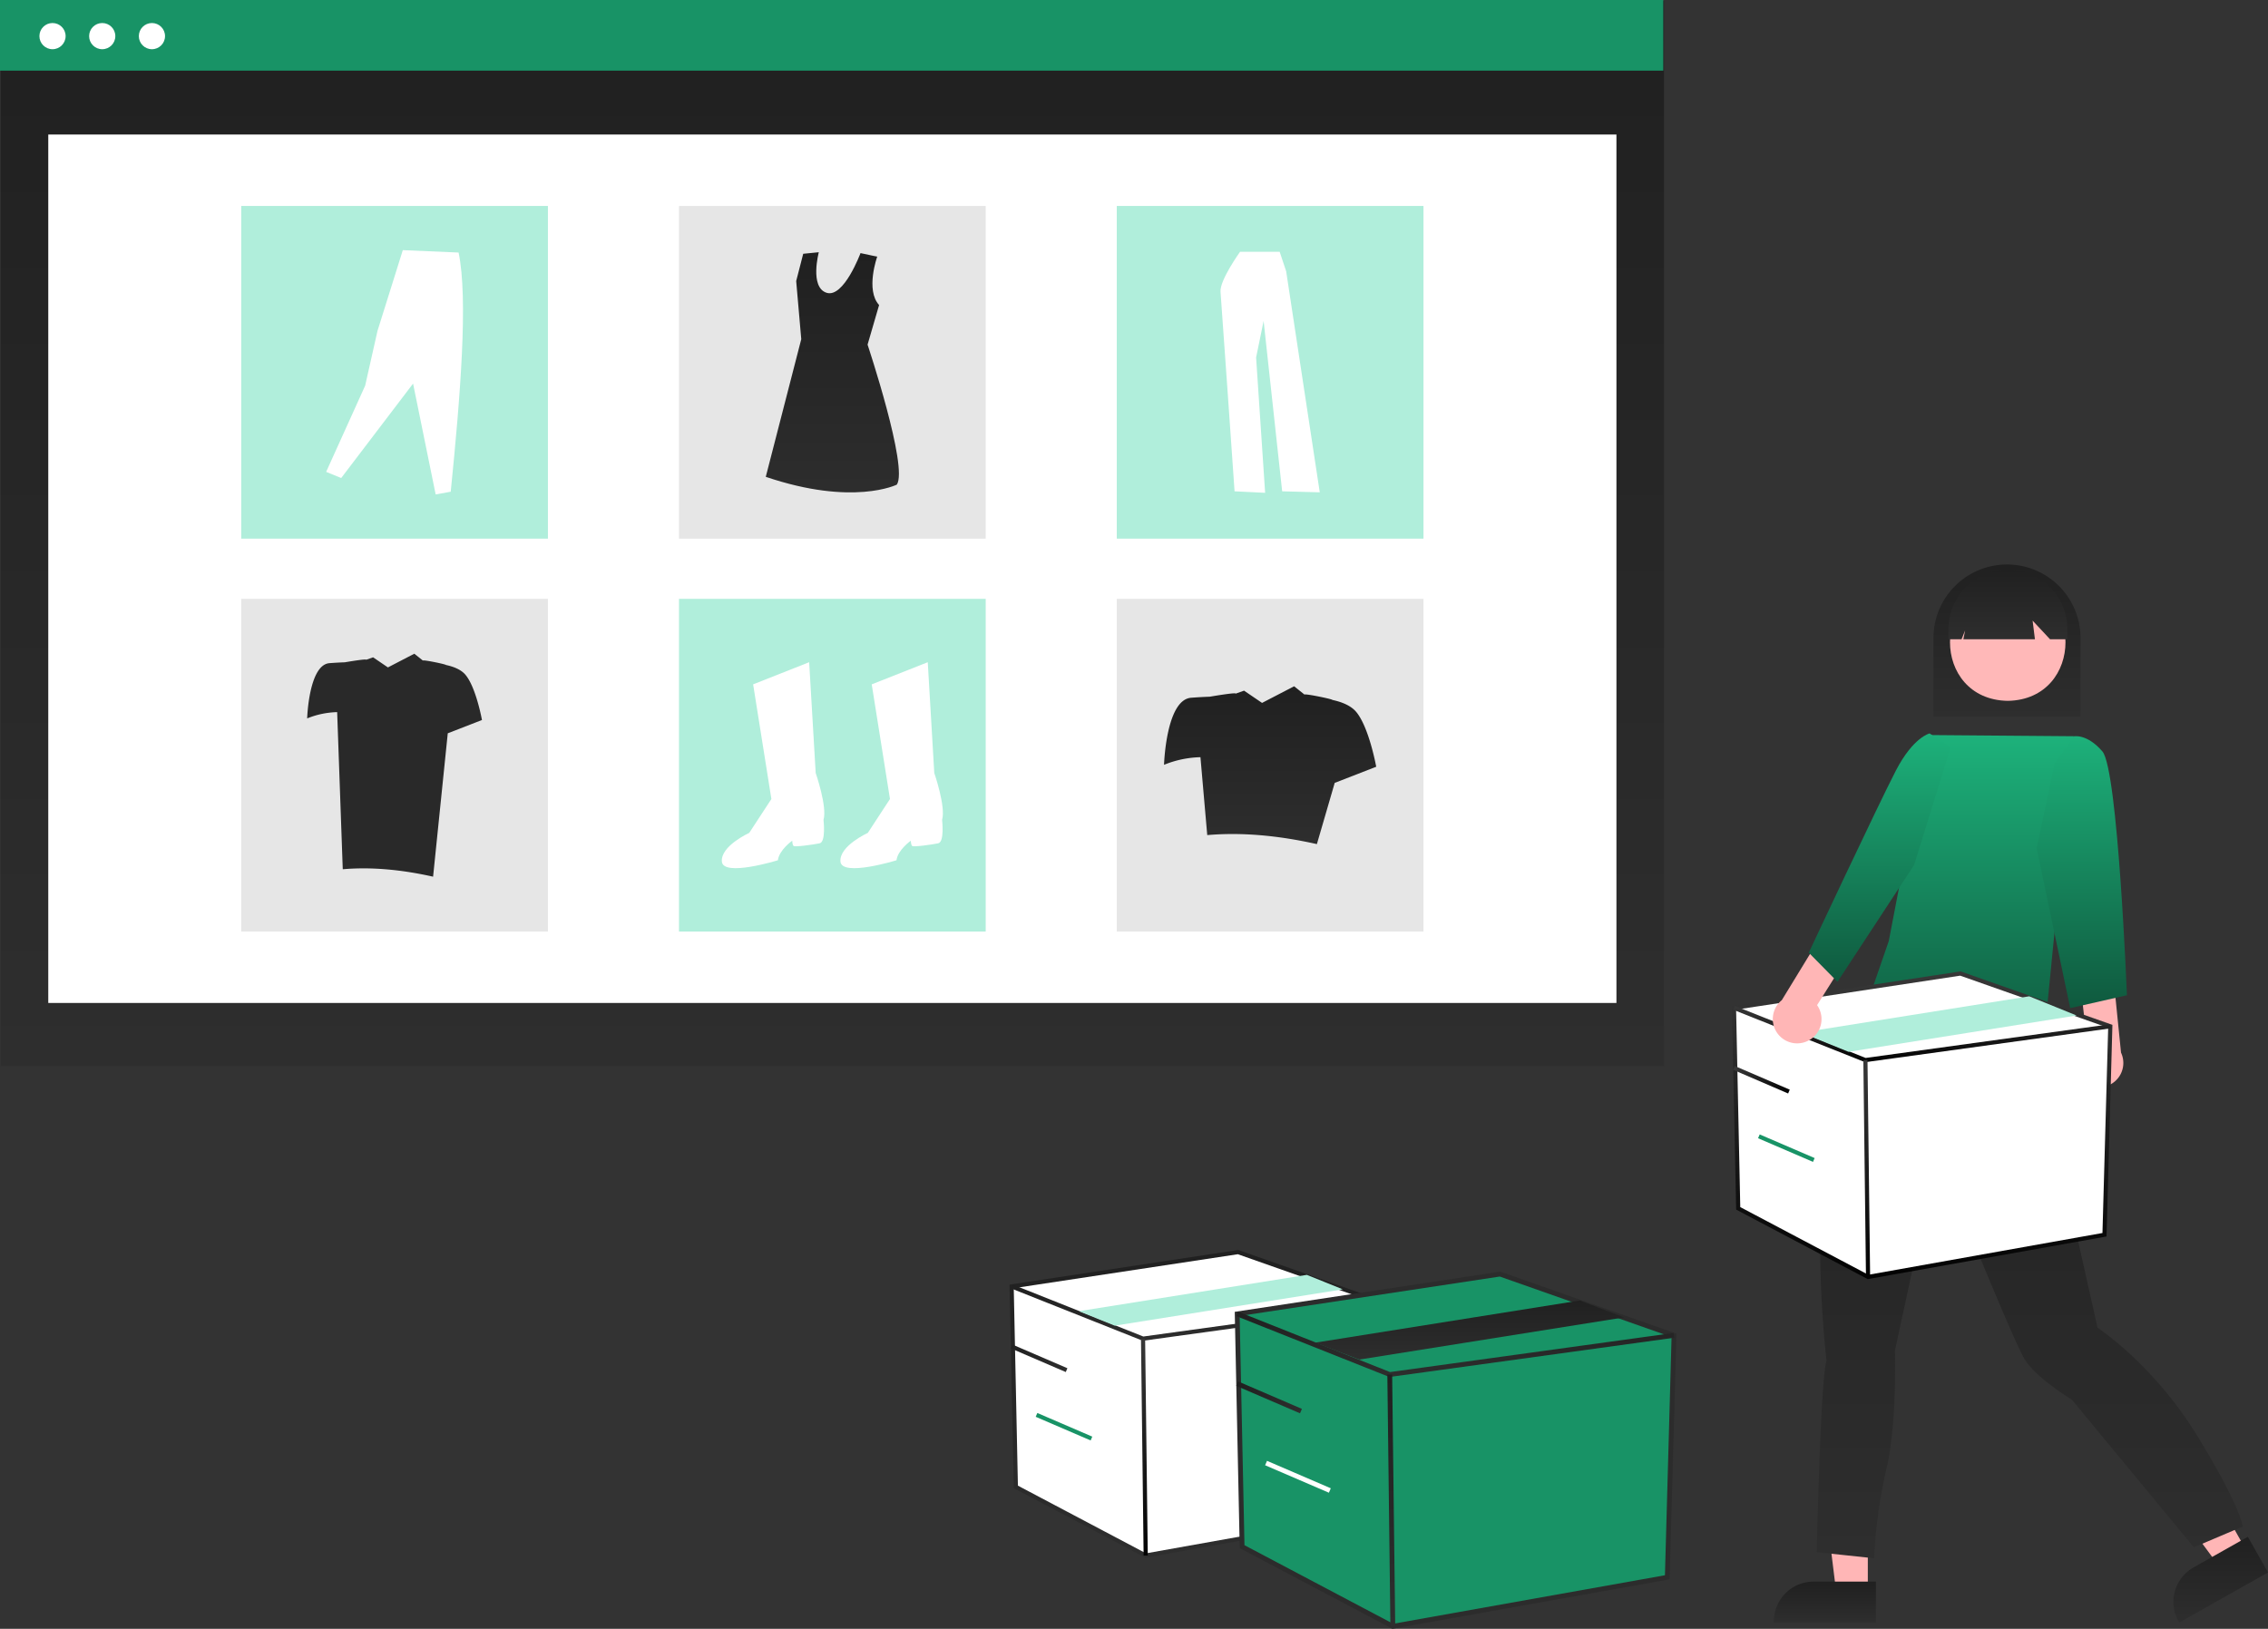 <svg id="ecommerce" xmlns="http://www.w3.org/2000/svg" xmlns:xlink="http://www.w3.org/1999/xlink" width="879.124" height="631.484" viewBox="0 0 879.124 631.484">
  <rect x="0" y="0" width="879.124" height="631.484" fill="#333333" stroke="none"/>
  <defs>
    <linearGradient id="linear-gradient" x1="0.5" x2="0.5" y2="1" gradientUnits="objectBoundingBox">
      <stop offset="0" stop-color="#202020"/>
      <stop offset="1" stop-color="#2e2e2e"/>
    </linearGradient>
    <linearGradient id="linear-gradient-9" x1="0.5" x2="0.5" y2="1" gradientUnits="objectBoundingBox">
      <stop offset="0" stop-color="#1db27b"/>
      <stop offset="1" stop-color="#0f593e"/>
    </linearGradient>
    <linearGradient id="linear-gradient-11" x1="0.5" x2="0.5" y2="1" gradientUnits="objectBoundingBox">
      <stop offset="0" stop-color="#383838"/>
      <stop offset="1" stop-color="#020202"/>
    </linearGradient>
  </defs>
  <path id="Rectangle_338" data-name="Rectangle 338" d="M0,0H644.725V412.91H0Z" transform="translate(0.275 0.365)" fill="url(#linear-gradient)"/>
  <rect id="Rectangle_339" data-name="Rectangle 339" width="607.853" height="336.693" transform="translate(18.711 52.154)" fill="#fff"/>
  <rect id="Rectangle_340" data-name="Rectangle 340" width="644.725" height="27.39" fill="#189366"/>
  <circle id="Ellipse_513" data-name="Ellipse 513" cx="5.077" cy="5.077" r="5.077" transform="translate(15.278 8.927)" fill="#fff"/>
  <circle id="Ellipse_514" data-name="Ellipse 514" cx="5.077" cy="5.077" r="5.077" transform="translate(34.547 8.927)" fill="#fff"/>
  <circle id="Ellipse_515" data-name="Ellipse 515" cx="5.077" cy="5.077" r="5.077" transform="translate(53.816 8.927)" fill="#fff"/>
  <rect id="Rectangle_341" data-name="Rectangle 341" width="118.887" height="128.982" transform="translate(93.5 79.848)" fill="#b0eedb"/>
  <rect id="Rectangle_342" data-name="Rectangle 342" width="118.887" height="128.982" transform="translate(263.193 79.848)" fill="#e6e6e6"/>
  <rect id="Rectangle_343" data-name="Rectangle 343" width="118.887" height="128.982" transform="translate(432.885 79.848)" fill="#b0eedb"/>
  <rect id="Rectangle_344" data-name="Rectangle 344" width="118.887" height="128.982" transform="translate(93.5 232.176)" fill="#e6e6e6"/>
  <rect id="Rectangle_345" data-name="Rectangle 345" width="118.887" height="128.982" transform="translate(263.193 232.176)" fill="#b0eedb"/>
  <rect id="Rectangle_346" data-name="Rectangle 346" width="118.887" height="128.982" transform="translate(432.885 232.176)" fill="#e6e6e6"/>
  <path id="Path_2643" data-name="Path 2643" d="M452.366,399.583l21.722-8.588,2.526,42.939s4.546,13.134,3.031,18.186c0,0,1.01,8.588-1.516,9.093s-9.6,1.516-10.1,1.01-.505-2.021-.505-2.021-5.052,3.536-5.557,7.577c0,0-21.217,6.567-21.722.505s10.608-11.114,10.608-11.114l8.588-13.134Z" transform="translate(-160.437 -134.258)" fill="#fff"/>
  <path id="Path_2644" data-name="Path 2644" d="M498.337,399.583l21.719-8.588,2.526,42.939s4.546,13.134,3.031,18.186c0,0,1.01,8.588-1.516,9.093s-9.6,1.516-10.1,1.01-.505-2.021-.505-2.021-5.052,3.536-5.557,7.577c0,0-21.217,6.567-21.722.505s10.608-11.114,10.608-11.114l8.588-13.134Z" transform="translate(-160.437 -134.258)" fill="#fff"/>
  <path id="Path_2645" data-name="Path 2645" d="M500.46,233.768s-4.625,12.924.734,18.752l-4.468,15.353S512.6,315.5,508.065,322.147c0,0-16.932,8.466-50.8-3.024l13.757-53.367-1.965-22.526,2.721-10.583,6.047-.6s-3.628,13.606,3.024,15.723,13.141-15.383,13.141-15.383Z" transform="translate(-160.437 -134.258)" fill="url(#linear-gradient)"/>
  <path id="Path_2646" data-name="Path 2646" d="M286.858,317.2l5.837,2.388,27.858-36.613,8.755,42.98,5.837-1.061c3.744-37.055,6.8-74.85,3.051-92.726l-21.623-.929-9.816,31.311-4.776,21.225Z" transform="translate(-160.437 -134.258)" fill="#fff"/>
  <path id="Path_2647" data-name="Path 2647" d="M641.115,231.87s-7.966,11.074-7.577,15.543,5.44,77.327,5.44,77.327l11.852.583-3.5-52.458,2.914-14.183,7.189,66.058,14.572.389-13.017-85.681-2.526-7.577Z" transform="translate(-160.437 -134.258)" fill="#fff"/>
  <path id="Path_2648" data-name="Path 2648" d="M686.138,410.276c-2.115-2.538-5.751-3.91-9.242-4.652.1-.317-10.618-2.532-10.8-2.076l-4.041-3.219-12.417,6.447-6.977-4.75-3.241,1.15c.132-.572-10.061,1.194-10.061,1.194-1.947.07-4.434.192-7.218.406-9.749.75-10.5,26-10.5,26a39.85,39.85,0,0,1,14.113-2.955l2.635,30.2c13.553-1.162,27.767.19,42.5,3.5l6.909-23.74,16.089-6.257S691.138,416.275,686.138,410.276Z" transform="translate(-160.437 -134.258)" fill="url(#linear-gradient)"/>
  <path id="Path_2649" data-name="Path 2649" d="M340.879,395.895c-1.743-2.091-4.738-3.222-7.615-3.833.086-.262-8.749-2.086-8.9-1.71l-3.33-2.652-10.229,5.312-5.749-3.913-2.67.948c.109-.471-8.29.983-8.29.983-1.6.058-3.654.158-5.947.335-8.033.618-8.651,21.421-8.651,21.421a32.837,32.837,0,0,1,11.629-2.435l2.171,60.914c11.167-.958,22.879.157,35.015,2.884L334,418.559l13.257-5.155S345,400.84,340.879,395.895Z" transform="translate(-160.437 -134.258)" fill="#292929"/>
  <path id="Path_2682" data-name="Path 2682" d="M909.888,412.109h57v-30.5a28.5,28.5,0,0,0-57,0Z" transform="translate(-160.437 -134.258)" fill="url(#linear-gradient)"/>
  <path id="Path_2683" data-name="Path 2683" d="M884.443,751.453H872.184l-5.833-47.292h18.094Z" transform="translate(-160.437 -134.258)" fill="#ffb6b6"/>
  <path id="Path_2684" data-name="Path 2684" d="M887.57,747.45H863.425a15.387,15.387,0,0,0-15.386,15.384v.5H887.57Z" transform="translate(-160.437 -134.258)" fill="url(#linear-gradient)"/>
  <path id="Path_2685" data-name="Path 2685" d="M1031,735.092l-10.676,6.027L992,702.808l15.757-8.9Z" transform="translate(-160.437 -134.258)" fill="#ffb6b6"/>
  <path id="Path_2686" data-name="Path 2686" d="M1031.75,730.069l-21.025,11.866h0a15.387,15.387,0,0,0-5.834,20.963l.246.435,34.424-19.433Z" transform="translate(-160.437 -134.258)" fill="url(#linear-gradient)"/>
  <path id="Path_2687" data-name="Path 2687" d="M952.643,538.782l.946,4.73s2.838,2.838,1.419,4.257-.946,8.042-.946,8.042c.794,12.076,16.573,79.936,19.4,93.189,0,0,21.76,14.191,38.789,42.1s17.5,35.005,17.5,35.005l-18.918,8.043-47.3-57.238s-13.245-8.042-17.976-15.137-34.064-80.418-34.064-80.418l-16.56,76.633s.946,27.909-3.311,45.885a192.52,192.52,0,0,0-4.73,34.532l-22.233-2.365s1.419-67.172,3.784-74.268c0,0-9.934-81.836,9.934-114.476l16.012-42.687,15.682-6.036Z" transform="translate(-160.437 -134.258)" fill="url(#linear-gradient)"/>
  <path id="Path_2688" data-name="Path 2688" d="M938.682,360.565c-29.847.51-29.842,44.907,0,45.412C968.527,405.467,968.523,361.07,938.682,360.565Z" transform="translate(-160.437 -134.258)" fill="#ffb8b8"/>
  <path id="Path_2689" data-name="Path 2689" d="M915.711,382.093h5.073l1.381-3.454-.691,3.454h27.745l-.9-7.227,6.744,7.227h6.727v-3.916a23.038,23.038,0,1,0-46.076-.033v.033Z" transform="translate(-160.437 -134.258)" fill="url(#linear-gradient)"/>
  <path id="Path_2690" data-name="Path 2690" d="M907.9,419.235l56.4.457L952.388,540.609s-65.959-3.481-66-23.614l6.179-17.891Z" transform="translate(-160.437 -134.258)" fill="url(#linear-gradient-9)"/>
  <path id="Path_2693" data-name="Path 2693" d="M966.727,552.3a9.377,9.377,0,0,1,2.7-14.122l-2.451-21.287,12.573-4.645,3.039,30.111a9.428,9.428,0,0,1-15.861,9.943Z" transform="translate(-160.437 -134.258)" fill="#ffb6b6"/>
  <path id="Path_2694" data-name="Path 2694" d="M956.888,430.109l7.421-10.373s5.079-1.127,11.079,5.873,9.5,94.5,9.5,94.5l-22,5-13-62Z" transform="translate(-160.437 -134.258)" fill="url(#linear-gradient-9)"/>
  <path id="Path_36594" data-name="Path 36594" d="M672.135,390.739l1.636,77.737,50.325,26.6L815.744,478.7l2.251-80.806-58.1-20.458Z" fill="#fff"/>
  <path id="Path_36595" data-name="Path 36595" d="M884.4,630.168l-50.987-26.945-1.661-78.916,88.658-13.433.189.066,58.652,20.653-2.285,82.046ZM835,602.244l49.662,26.245,90.732-16.2,2.216-79.566-57.357-20.2L833.39,525.685Z" transform="translate(-160.437 -134.258)" fill="url(#linear-gradient-11)"/>
  <path id="Path_36596" data-name="Path 36596" d="M722.973,411.816l-.2-.078-50.938-20.253.593-1.493,50.742,20.174L817.885,397.1l.22,1.592Z" fill="url(#linear-gradient-11)"/>
  <rect id="Rectangle_13710" data-name="Rectangle 13710" width="1.607" height="84.086" transform="translate(722.271 411.007) rotate(-0.697)" fill="url(#linear-gradient-11)"/>
  <path id="Path_36597" data-name="Path 36597" d="M716.536,407.792l-18.362-7.444,88.395-14.085,18.362,7.443Z" fill="#b0eedb"/>
  <rect id="Rectangle_13711" data-name="Rectangle 13711" width="1.607" height="23.186" transform="translate(671.817 414.771) rotate(-66.705)" fill="url(#linear-gradient-11)"/>
  <rect id="Rectangle_13712" data-name="Rectangle 13712" width="1.607" height="23.186" transform="translate(681.461 441.292) rotate(-66.705)" fill="#189366"/>
  <path id="Path_36598" data-name="Path 36598" d="M392.135,498.739l1.636,77.737L444.1,603.071l91.648-16.366,2.251-80.806-58.1-20.458Z" fill="#fff"/>
  <path id="Path_36599" data-name="Path 36599" d="M604.4,738.168l-50.987-26.945-1.661-78.916,88.658-13.433.189.066,58.652,20.653-2.285,82.046ZM555,710.244l49.662,26.245,90.732-16.2,2.216-79.566-57.357-20.2L553.39,633.685Z" transform="translate(-160.437 -134.258)" fill="url(#linear-gradient)"/>
  <path id="Path_36600" data-name="Path 36600" d="M442.973,519.816l-.2-.078-50.938-20.253.593-1.493,50.742,20.174L537.885,505.1l.22,1.592Z" fill="url(#linear-gradient)"/>
  <rect id="Rectangle_13713" data-name="Rectangle 13713" width="1.607" height="84.086" transform="translate(442.269 519.006) rotate(-0.697)" fill="url(#linear-gradient-11)"/>
  <path id="Path_36601" data-name="Path 36601" d="M432.088,513.962l-13.914-5.614,88.395-14.085,13.913,5.614Z" fill="#b0eedb"/>
  <rect id="Rectangle_13714" data-name="Rectangle 13714" width="1.607" height="23.186" transform="translate(391.816 522.77) rotate(-66.705)" fill="url(#linear-gradient)"/>
  <rect id="Rectangle_13715" data-name="Rectangle 13715" width="1.607" height="23.186" transform="translate(401.459 549.291) rotate(-66.705)" fill="#189366"/>
  <path id="Path_36602" data-name="Path 36602" d="M479.563,509.4l1.9,90.241,58.419,30.872,106.389-19,2.612-93.8L581.44,493.961Z" fill="#189366"/>
  <path id="Path_36603" data-name="Path 36603" d="M700.167,765.742l-59.188-31.278-1.929-91.609,102.918-15.594.219.077,68.084,23.974-2.652,95.242Zm-57.346-32.415,57.65,30.466L805.8,744.984l2.572-92.364-66.582-23.445L640.951,644.454Z" transform="translate(-160.437 -134.258)" fill="#2c2c2c"/>
  <path id="Path_36604" data-name="Path 36604" d="M538.578,533.865l-.228-.091-59.132-23.51.689-1.734,58.9,23.419,109.945-15.164.255,1.848Z" fill="url(#linear-gradient)"/>
  <rect id="Rectangle_13716" data-name="Rectangle 13716" width="1.866" height="97.61" transform="translate(537.761 532.923) rotate(-0.697)" fill="url(#linear-gradient)"/>
  <path id="Path_36605" data-name="Path 36605" d="M526.888,527.112l-17.1-6.559L612.4,504.2l17.1,6.559Z" fill="url(#linear-gradient)"/>
  <rect id="Rectangle_13717" data-name="Rectangle 13717" width="1.866" height="26.916" transform="translate(479.193 537.294) rotate(-66.705)" fill="url(#linear-gradient)"/>
  <rect id="Rectangle_13718" data-name="Rectangle 13718" width="1.866" height="26.916" transform="translate(490.387 568.079) rotate(-66.705)" fill="#fff"/>
  <path id="Path_2691" data-name="Path 2691" d="M861.1,537.851a9.377,9.377,0,0,0,3.673-13.9l11.422-18.13-9.324-9.628L851.1,522.022a9.428,9.428,0,0,0,10,15.83Z" transform="translate(-160.437 -134.258)" fill="#ffb6b6"/>
  <path id="Path_2692" data-name="Path 2692" d="M916.57,424l-8.183-5.392s-6.315,1.416-13.031,14.334-33.8,70.672-33.8,70.672l11.133,11.3,29.7-45.309Z" transform="translate(-160.437 -134.258)" fill="url(#linear-gradient-9)"/>
</svg>
